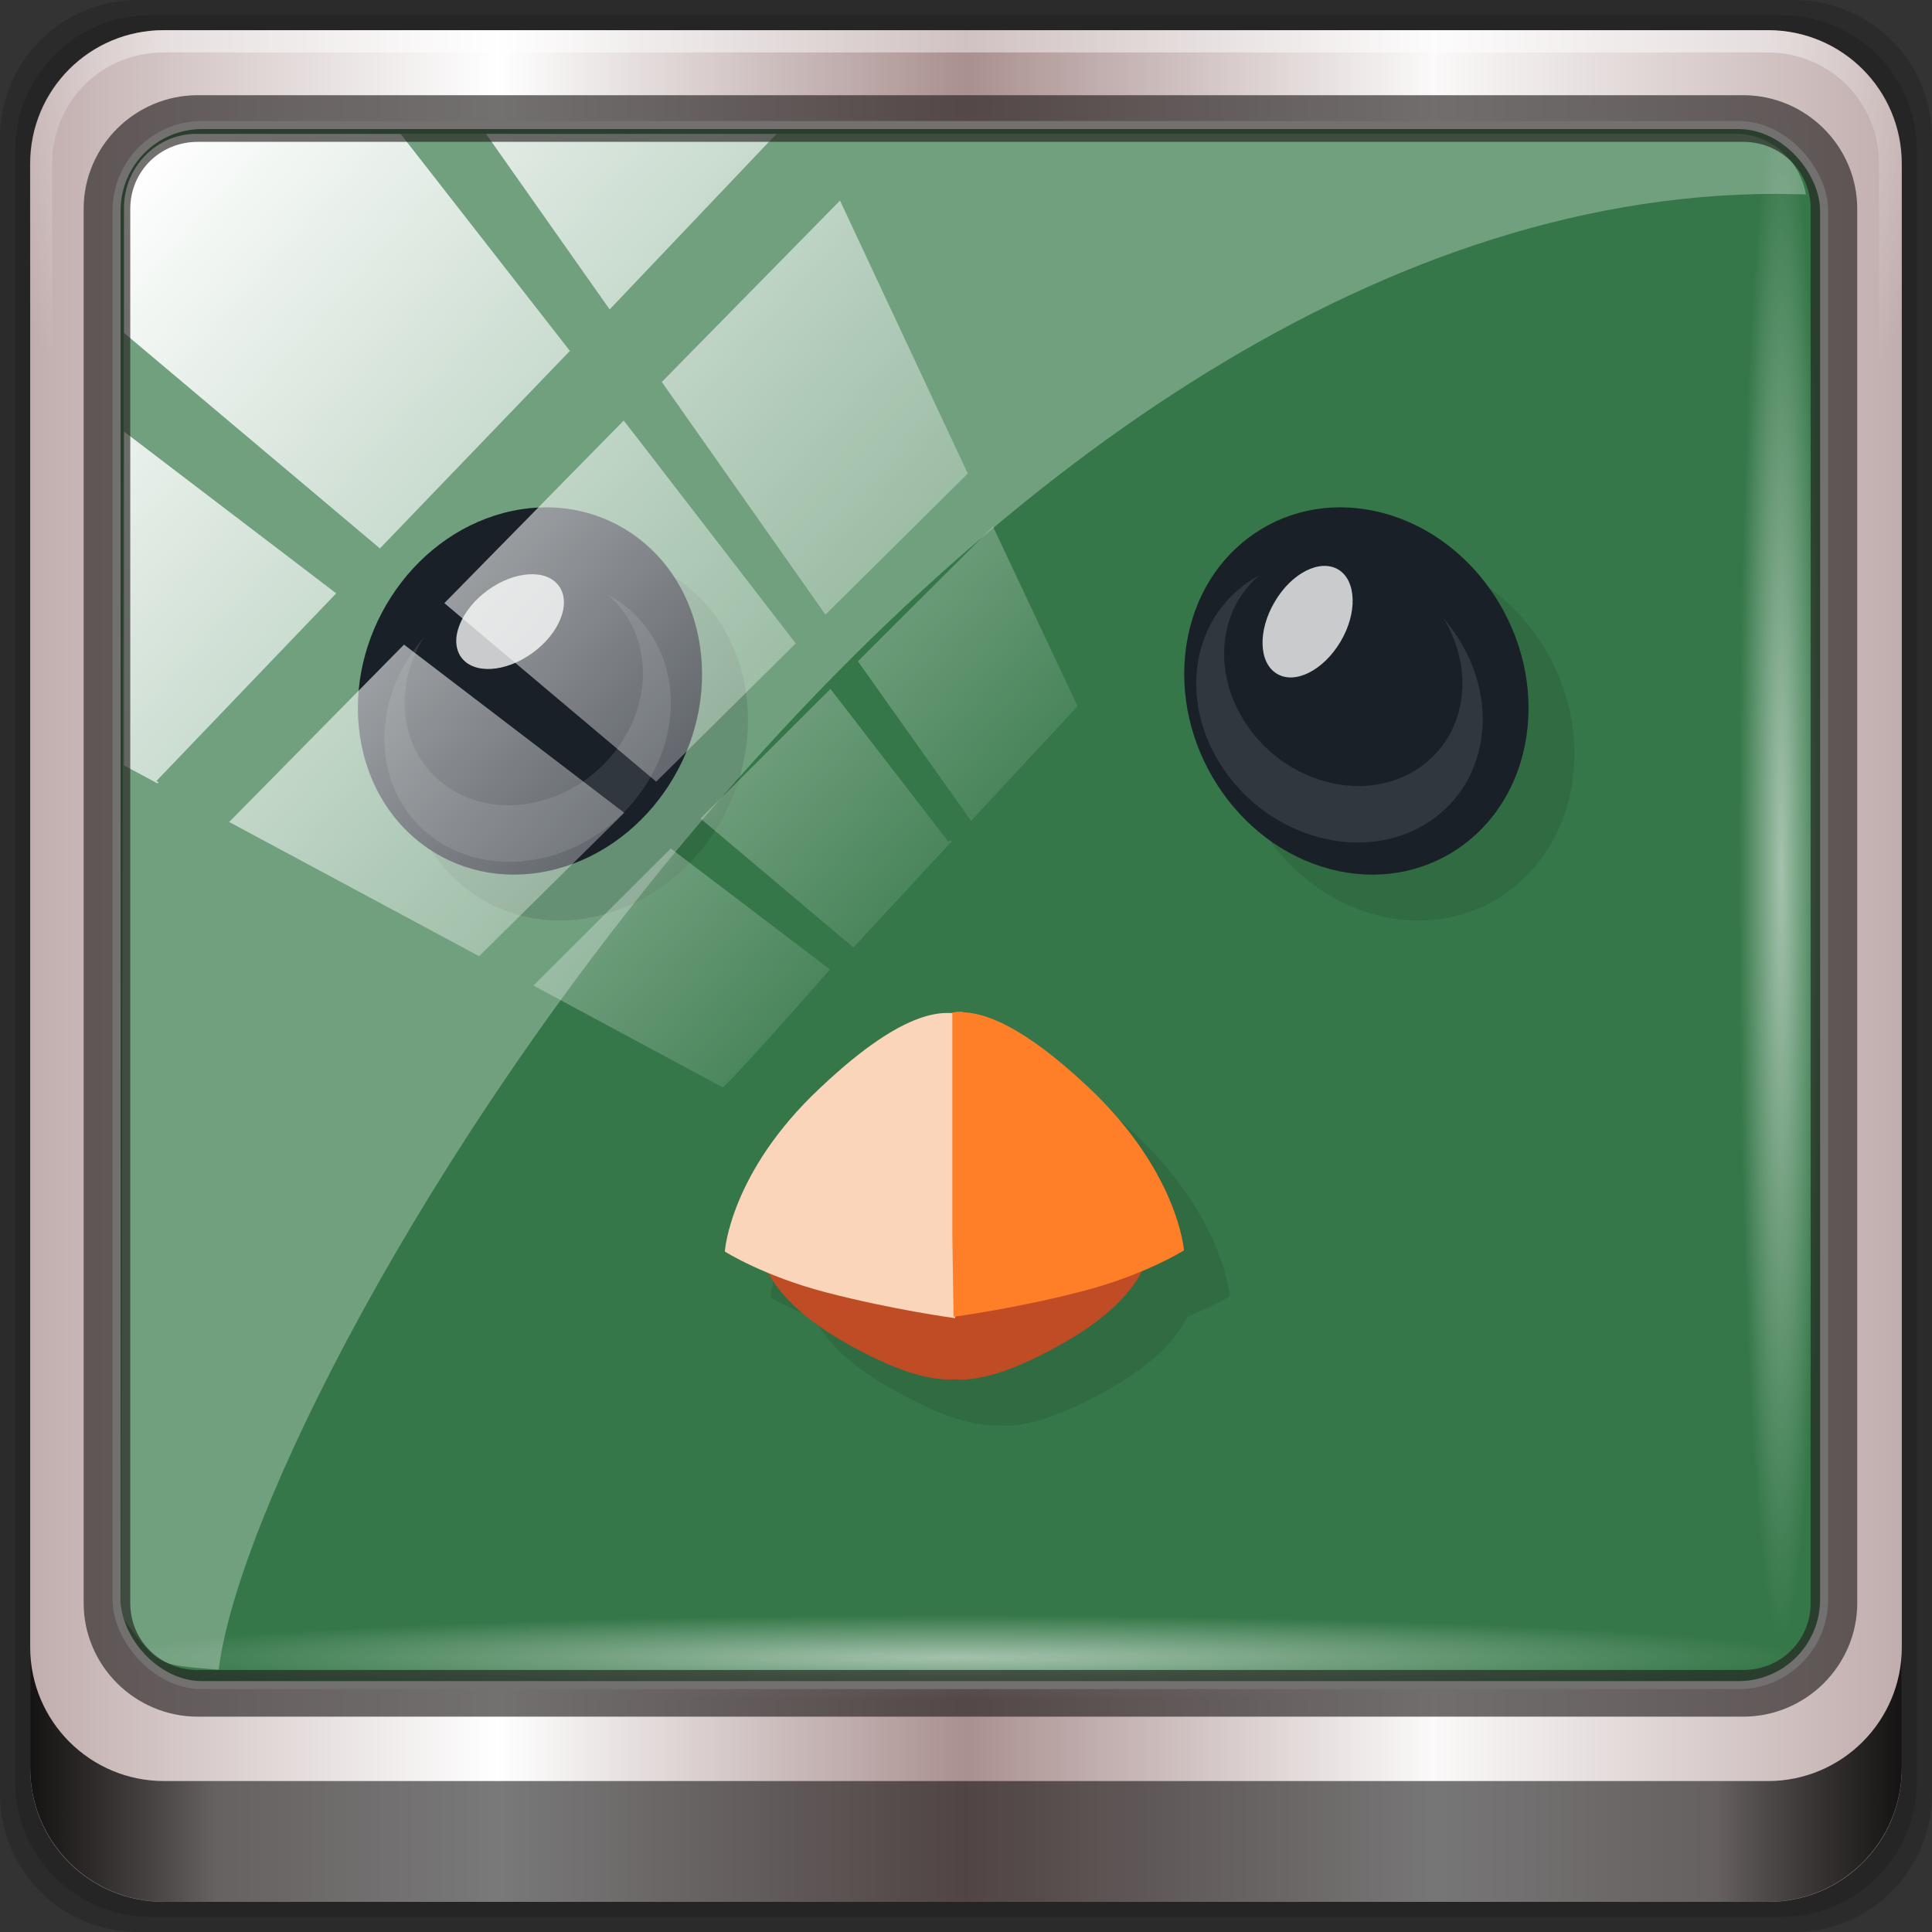 <?xml version="1.0" encoding="UTF-8" standalone="no"?>
<svg
   xmlns:dc="http://purl.org/dc/elements/1.1/"
   xmlns:cc="http://creativecommons.org/ns#"
   xmlns:rdf="http://www.w3.org/1999/02/22-rdf-syntax-ns#"
   xmlns:svg="http://www.w3.org/2000/svg"
   xmlns="http://www.w3.org/2000/svg"
   xmlns:xlink="http://www.w3.org/1999/xlink"
   xmlns:sodipodi="http://sodipodi.sourceforge.net/DTD/sodipodi-0.dtd"
   xmlns:inkscape="http://www.inkscape.org/namespaces/inkscape"
   viewBox="0 0 96 96"
   version="1.1"
   id="svg65"
   sodipodi:docname="budgie.svg"
   width="96"
   height="96"
   inkscape:version="0.92.0 r15299">
  <rect x="0" y="0" width="96" height="96" fill="#333333" stroke="none"/>
  <title
     id="title4101">Part of Lila HD icon Theme</title>
  <sodipodi:namedview
     pagecolor="#ffffff"
     bordercolor="#666666"
     borderopacity="1"
     objecttolerance="10"
     gridtolerance="10"
     guidetolerance="10"
     inkscape:pageopacity="0"
     inkscape:pageshadow="2"
     inkscape:window-width="1280"
     inkscape:window-height="972"
     id="namedview67"
     showgrid="false"
     inkscape:zoom="3.4766083"
     inkscape:cx="24"
     inkscape:cy="21.966102"
     inkscape:window-x="0"
     inkscape:window-y="26"
     inkscape:window-maximized="1"
     inkscape:current-layer="g3950" />
  <defs
     id="defs7">
    <linearGradient
       id="linearGradient3764"
       x1="1"
       x2="47"
       gradientUnits="userSpaceOnUse"
       gradientTransform="rotate(-90,24,24)">
      <stop
         style="stop-color:#64a7a8;stop-opacity:1"
         id="stop2" />
      <stop
         offset="1"
         style="stop-color:#70afaf;stop-opacity:1"
         id="stop4" />
    </linearGradient>
    <linearGradient
       gradientTransform="rotate(-90,24,24)"
       gradientUnits="userSpaceOnUse"
       x2="47"
       x1="1"
       id="linearGradient3764-3">
      <stop
         id="stop7"
         style="stop-color:#505050;stop-opacity:1" />
      <stop
         id="stop9"
         style="stop-color:#5a5a5a;stop-opacity:1"
         offset="1" />
    </linearGradient>
    <radialGradient
       gradientTransform="translate(-56.339,76.678)"
       gradientUnits="userSpaceOnUse"
       r="8"
       cy="23"
       cx="31"
       id="radialGradient4187">
      <stop
         id="stop12"
         style="stop-color:#e36b5d;stop-opacity:1" />
      <stop
         id="stop14"
         style="stop-color:#e05b4c;stop-opacity:1"
         offset="1" />
    </radialGradient>
    <radialGradient
       gradientTransform="translate(-56.339,76.678)"
       gradientUnits="userSpaceOnUse"
       r="8"
       cy="29"
       cx="22"
       id="radialGradient4195">
      <stop
         id="stop17"
         style="stop-color:#7070d0;stop-opacity:1" />
      <stop
         id="stop19"
         style="stop-color:#6161cb;stop-opacity:1"
         offset="1" />
    </radialGradient>
    <radialGradient
       gradientTransform="translate(-56.339,76.678)"
       gradientUnits="userSpaceOnUse"
       r="8"
       cy="19"
       cx="20"
       id="radialGradient4203">
      <stop
         id="stop22"
         style="stop-color:#32e647;stop-opacity:1" />
      <stop
         id="stop24"
         style="stop-color:#20e437;stop-opacity:1"
         offset="1" />
    </radialGradient>
    <linearGradient
       y2="47"
       x2="90"
       y1="47"
       x1="6"
       gradientTransform="matrix(1.107,0,0,1.107,2.901,-18.701)"
       gradientUnits="userSpaceOnUse"
       id="linearGradient4071"
       xlink:href="#linearGradient6139-0"
       inkscape:collect="always" />
    <linearGradient
       id="linearGradient6139-0">
      <stop
         style="stop-color:#c1adad;stop-opacity:1;"
         offset="0"
         id="stop6141-2" />
      <stop
         id="stop6151-0"
         offset="0.25"
         style="stop-color:#ffffff;stop-opacity:1;" />
      <stop
         id="stop6147-1"
         offset="0.5"
         style="stop-color:#aa9090;stop-opacity:1;" />
      <stop
         style="stop-color:#fbf9f9;stop-opacity:1;"
         offset="0.75"
         id="stop6149-4" />
      <stop
         style="stop-color:#c1adad;stop-opacity:1;"
         offset="1"
         id="stop6143-4" />
    </linearGradient>
    <linearGradient
       id="linearGradient556">
      <stop
         offset="0"
         style="stop-color:#ffffff;stop-opacity:1"
         id="stop557" />
      <stop
         offset="1"
         style="stop-color:#d2d2d2;stop-opacity:1;"
         id="stop558" />
    </linearGradient>
    <radialGradient
       inkscape:collect="always"
       xlink:href="#linearGradient4091-0-3-0-7"
       id="radialGradient7430-4"
       gradientUnits="userSpaceOnUse"
       gradientTransform="matrix(-1.072,0,0,-0.875,199.464,-19.126)"
       cx="48"
       cy="-27"
       fx="48"
       fy="-27"
       r="42" />
    <linearGradient
       id="linearGradient4091-0-3-0-7">
      <stop
         id="stop4093-3-6-4-2"
         offset="0"
         style="stop-color:#ffffff;stop-opacity:1;" />
      <stop
         style="stop-color:#ffffff;stop-opacity:1;"
         offset="0.8"
         id="stop4099-6-1-8-3" />
      <stop
         id="stop4095-1-0-7-9"
         offset="1"
         style="stop-color:#ffffff;stop-opacity:0;" />
    </linearGradient>
    <linearGradient
       gradientUnits="userSpaceOnUse"
       y2="88.172"
       x2="94.5"
       y1="88.172"
       x1="1.5"
       id="linearGradient4129"
       xlink:href="#linearGradient3832-0-6-1-1"
       inkscape:collect="always"
       gradientTransform="translate(8.044,-14.666)" />
    <linearGradient
       id="linearGradient3832-0-6-1-1">
      <stop
         id="stop3834-6-3-7-1"
         offset="0"
         style="stop-color:#000000;stop-opacity:1;" />
      <stop
         style="stop-color:#000000;stop-opacity:0.588;"
         offset="0.1"
         id="stop3872-2-4" />
      <stop
         id="stop3844-6-2-7-6"
         offset="0.9"
         style="stop-color:#000000;stop-opacity:0.588;" />
      <stop
         id="stop3836-5-0-2-9"
         offset="1"
         style="stop-color:#000000;stop-opacity:1;" />
    </linearGradient>
    <radialGradient
       inkscape:collect="always"
       xlink:href="#linearGradient3737"
       id="radialGradient7462-1"
       gradientUnits="userSpaceOnUse"
       gradientTransform="matrix(0.975,0,0,0.049,41.943,65.501)"
       cx="13.948"
       cy="44.893"
       fx="13.948"
       fy="44.893"
       r="43.199" />
    <linearGradient
       id="linearGradient3737">
      <stop
         id="stop3739"
         style="stop-color:#ffffff;stop-opacity:1"
         offset="0" />
      <stop
         id="stop3741"
         style="stop-color:#ffffff;stop-opacity:0"
         offset="1" />
    </linearGradient>
    <radialGradient
       inkscape:collect="always"
       xlink:href="#linearGradient3737"
       id="radialGradient7464-8"
       gradientUnits="userSpaceOnUse"
       gradientTransform="matrix(0.888,0,0,0.049,16.069,-98.752)"
       cx="13.948"
       cy="44.893"
       fx="13.948"
       fy="44.893"
       r="43.199" />
    <linearGradient
       y2="7.017"
       x2="45.448"
       y1="92.54"
       x1="45.448"
       gradientTransform="scale(1.006,0.994)"
       gradientUnits="userSpaceOnUse"
       id="linearGradient4740"
       xlink:href="#ButtonShadow"
       inkscape:collect="always" />
    <linearGradient
       x1="45.448"
       y1="92.54"
       x2="45.448"
       y2="7.017"
       id="ButtonShadow"
       gradientUnits="userSpaceOnUse"
       gradientTransform="scale(1.006,0.994)">
      <stop
         id="stop3750"
         style="stop-color:#000000;stop-opacity:1"
         offset="0" />
      <stop
         id="stop3752"
         style="stop-color:#000000;stop-opacity:0.588"
         offset="1" />
    </linearGradient>
    <filter
       style="color-interpolation-filters:sRGB"
       id="filter3174-3-13">
      <feGaussianBlur
         stdDeviation="1.71"
         id="feGaussianBlur3176-6-1" />
    </filter>
    <linearGradient
       y2="14.514"
       x2="50.528"
       y1="-28.642"
       x1="2.771"
       gradientUnits="userSpaceOnUse"
       id="linearGradient4767"
       xlink:href="#linearGradient3737"
       inkscape:collect="always" />
    <clipPath
       id="clipPath4156-4-2"
       clipPathUnits="userSpaceOnUse">
      <path
         inkscape:connector-curvature="0"
         id="path4158-0-4"
         d="m 27.046,-55.695 -14.214,13.321 h 0.061 l 15.653,21.771 10.231,-10.546 C 38.562,-32.302 27.468,-54.819 27.046,-55.695 Z M 9.647,-39.383 -5.241,-25.321 15.988,-7.806 26.372,-18.383 Z m 31.491,12.951 -9.741,9.714 8.945,12.458 7.781,-7.555 z m -49.84,4.379 -13.754,12.982 26.283,13.846 0.061,-0.062 -0.123,-0.062 L 13.599,-5.401 -8.702,-22.053 Z m 38.015,7.401 -9.803,9.775 11.579,9.559 7.628,-7.401 -8.669,-11.009 z m 20.187,5.674 -7.383,7.216 6.188,8.542 5.82,-6.137 z m -32.195,6.322 -9.557,9.498 13.662,7.185 7.934,-7.678 z m 23.312,2.374 -7.107,6.938 8.363,6.907 5.361,-5.674 -0.061,-0.092 -0.092,0.123 -6.464,-8.203 z m -8.73,8.542 -7.505,7.339 10.354,5.458 c 1.397,-1.321 5.675,-6.123 5.851,-6.322 z"
         style="opacity:0.6;fill:#ffffff;fill-opacity:1;stroke:none" />
    </clipPath>
    <filter
       style="color-interpolation-filters:sRGB"
       id="filter3174-53">
      <feGaussianBlur
         stdDeviation="1.71"
         id="feGaussianBlur3176-1" />
    </filter>
    <filter
       style="color-interpolation-filters:sRGB"
       id="filter3174">
      <feGaussianBlur
         id="feGaussianBlur3176"
         stdDeviation="1.71" />
    </filter>
    <radialGradient
       gradientTransform="translate(-56.339,76.678)"
       gradientUnits="userSpaceOnUse"
       r="8"
       cy="19"
       cx="20"
       id="radialGradient4203-3">
      <stop
         id="stop22-6"
         style="stop-color:#32e647;stop-opacity:1" />
      <stop
         id="stop24-7"
         style="stop-color:#20e437;stop-opacity:1"
         offset="1" />
    </radialGradient>
    <radialGradient
       gradientTransform="translate(-56.339,76.678)"
       gradientUnits="userSpaceOnUse"
       r="8"
       cy="23"
       cx="31"
       id="radialGradient4187-5">
      <stop
         id="stop12-3"
         style="stop-color:#e36b5d;stop-opacity:1" />
      <stop
         id="stop14-5"
         style="stop-color:#e05b4c;stop-opacity:1"
         offset="1" />
    </radialGradient>
    <radialGradient
       gradientTransform="translate(-56.339,76.678)"
       gradientUnits="userSpaceOnUse"
       r="8"
       cy="29"
       cx="22"
       id="radialGradient4195-6">
      <stop
         id="stop17-2"
         style="stop-color:#7070d0;stop-opacity:1" />
      <stop
         id="stop19-9"
         style="stop-color:#6161cb;stop-opacity:1"
         offset="1" />
    </radialGradient>
    <linearGradient
       inkscape:collect="always"
       xlink:href="#ButtonShadow"
       id="linearGradient4097"
       gradientUnits="userSpaceOnUse"
       gradientTransform="scale(1.006,0.994)"
       x1="45.448"
       y1="92.54"
       x2="45.448"
       y2="7.017" />
    <linearGradient
       inkscape:collect="always"
       xlink:href="#ButtonShadow"
       id="linearGradient4099"
       gradientUnits="userSpaceOnUse"
       gradientTransform="scale(1.006,0.994)"
       x1="45.448"
       y1="92.54"
       x2="45.448"
       y2="7.017" />
  </defs>
  <g
     id="g4095">
    <g
       transform="translate(0,-6)"
       id="g4704">
      <g
         id="g6902">
        <g
           id="layer1-2"
           inkscape:label="Layer 1"
           transform="translate(-1e-6,32)">
          <g
             id="g7390-7"
             transform="translate(-8.044,-17.334)">
            <g
               id="g4615-6"
               transform="translate(251.288,-104.897)">
              <g
                 style="display:none"
                 id="layer2-8-6">
                <rect
                   style="opacity:0.9;fill:url(#linearGradient4097);fill-opacity:1;fill-rule:nonzero;stroke:none;filter:url(#filter3174-3-13)"
                   id="rect3745-9-2"
                   y="7"
                   x="5"
                   ry="6"
                   rx="6"
                   height="85"
                   width="86" />
              </g>
            </g>
            <g
               transform="translate(0,6)"
               id="g3950">
              <path
                 style="display:inline;opacity:0.15;fill:#000000;fill-opacity:1;fill-rule:nonzero;stroke:none"
                 d="M 97.187,-14.666 H 14.901 c -3.799,0 -6.857,3.058 -6.857,6.857 V 74.477 c 0,3.799 3.058,6.857 6.857,6.857 h 82.286 c 3.799,0 6.857,-3.058 6.857,-6.857 V -7.808 c 0,-3.799 -3.058,-6.857 -6.857,-6.857 z"
                 id="path3288-3"
                 inkscape:connector-curvature="0" />
              <path
                 inkscape:connector-curvature="0"
                 id="path4085-3"
                 d="M 96.544,-13.916 H 15.544 c -3.739,0 -6.75,3.01 -6.75,6.75 V 73.834 c 0,3.74 3.011,6.75 6.75,6.75 h 81 c 3.74,0 6.75,-3.01 6.75,-6.75 V -7.166 c 0,-3.739 -3.01,-6.75 -6.75,-6.75 z"
                 style="display:inline;opacity:0.15;fill:#000000;fill-opacity:1;fill-rule:nonzero;stroke:none" />
              <path
                 style="display:inline;fill:url(#linearGradient4071);fill-opacity:1;fill-rule:nonzero;stroke:none"
                 d="M 95.901,-13.166 H 16.187 c -3.68,0 -6.643,2.963 -6.643,6.643 V 73.192 c 0,3.68 2.963,6.643 6.643,6.643 h 79.714 c 3.68,0 6.643,-2.963 6.643,-6.643 V -6.523 c 0,-3.68 -2.963,-6.643 -6.643,-6.643 z"
                 id="rect4251-1-75"
                 inkscape:connector-curvature="0" />
              <rect
                 transform="translate(8.044,-14.666)"
                 ry="4.25"
                 y="6.213"
                 x="5.793"
                 height="77.52"
                 width="84.846"
                 id="rect4301-6"
                 style="fill:#357748;fill-opacity:1;stroke:#ffffff;stroke-width:0.4;stroke-linecap:round;stroke-linejoin:round;stroke-miterlimit:4;stroke-dasharray:none;stroke-dashoffset:0;stroke-opacity:1" />
              <g
                 id="g3272-1"
                 transform="matrix(1.107,0,0,1.107,-107.813,-18.148)">
                <path
                   inkscape:connector-curvature="0"
                   id="path4236-5-3"
                   d="m 112,4.5 c -3.324,0 -6,2.676 -6,6 v 15 h 1 v -15 c 0,-2.787 2.213,-5 5,-5 h 72 c 2.787,0 5,2.213 5,5 v 15 h 1 v -15 c 0,-3.324 -2.676,-6 -6,-6 z"
                   style="display:inline;opacity:0.45;fill:url(#radialGradient7430-4);fill-opacity:1;fill-rule:nonzero;stroke:none" />
              </g>
              <path
                 inkscape:connector-curvature="0"
                 style="display:inline;opacity:0.891;fill:url(#linearGradient4129);fill-opacity:1;fill-rule:nonzero;stroke:none"
                 d="m 9.544,67.178 v 6 c 0,3.68 2.976,6.656 6.656,6.656 h 79.688 c 3.68,0 6.656,-2.976 6.656,-6.656 v -6 c 0,3.68 -2.976,6.656 -6.656,6.656 h -79.688 c -3.68,0 -6.656,-2.976 -6.656,-6.656 z"
                 id="path4118-34" />
              <rect
                 style="opacity:0.55;fill:url(#radialGradient7462-1);fill-opacity:1;stroke:none"
                 id="rect4131-2"
                 width="84.25"
                 height="4.25"
                 x="13.419"
                 y="65.584"
                 rx="0"
                 ry="4.25" />
              <rect
                 ry="4.25"
                 rx="0"
                 y="-98.669"
                 x="-9.916"
                 height="4.25"
                 width="76.75"
                 id="rect4141-66"
                 style="opacity:0.55;fill:url(#radialGradient7464-8);fill-opacity:1;stroke:none"
                 transform="rotate(90)" />
              <path
                 sodipodi:nodetypes="ssccscss"
                 style="opacity:0.3;fill:#ffffff;fill-opacity:1;stroke:none"
                 d="m 17.816,-8.022 c -1.993,0 -3.604,1.649 -3.609,3.684 L 14.059,65.624 c 1.914,2.521 1.665,2.411 4.852,2.679 1.804,-14.861 36.499,-73.336 77.418,-73.336 0.488,0 0.963,0.02 1.449,0.029 -0.303,-1.718 -1.751,-3.017 -3.524,-3.017 z"
                 id="rect4190-1"
                 inkscape:connector-curvature="0" />
              <g
                 transform="matrix(2.281,0,0,2.281,0.726,-121.758)"
                 id="g4123">
                <g
                   transform="translate(0,48)"
                   id="g35">
                  <g
                     id="g33">
                    <g
                       id="g31"
                       transform="translate(1,1)">
                      <g
                         id="g29"
                         style="opacity:0.1">
                        <!-- color: #70afaf -->
                        <g
                           id="g27">
                          <path
                             inkscape:connector-curvature="0"
                             id="path21"
                             transform="translate(-1,-1)"
                             d="m 25.18,21.988 c -0.093,-0.004 -0.167,0.001 -0.23,0.018 v 0.021 c -0.421,-0.035 -1.228,0.057 -2.887,1.629 -1.949,1.828 -2.066,3.543 -2.066,3.543 l 0.002,0.016 c 0,0 0.367,0.218 0.959,0.465 0.175,0.345 0.569,0.883 1.582,1.473 1.43,0.832 2.125,0.864 2.469,0.844 h 0.004 c 0.043,0.004 0.086,0.008 0.141,0.008 0.387,-0.008 1.077,-0.133 2.307,-0.848 1.058,-0.616 1.445,-1.178 1.607,-1.518 0.573,-0.241 0.93,-0.451 0.93,-0.451 0,0 -0.117,-1.695 -2.07,-3.543 C 26.463,22.262 25.639,22.016 25.178,22 l 0.004,-0.012 z" />
                          <path
                             inkscape:connector-curvature="0"
                             id="path23"
                             style="fill:#000000;fill-opacity:1;fill-rule:evenodd;stroke:none"
                             d="m 11.05,14.988 c 0.32,2.141 2.238,3.434 4.285,2.891 2.047,-0.543 3.445,-2.719 3.121,-4.863 -0.32,-2.141 -2.238,-3.434 -4.281,-2.891 -2.047,0.543 -3.445,2.723 -3.125,4.863 m 0,0" />
                          <path
                             inkscape:connector-curvature="0"
                             id="path25"
                             style="fill:#000000;fill-opacity:1;fill-rule:evenodd;stroke:none"
                             d="m 36.461,14.988 c -0.32,2.141 -2.242,3.434 -4.285,2.891 -2.047,-0.543 -3.445,-2.719 -3.125,-4.863 0.32,-2.141 2.238,-3.434 4.285,-2.891 2.047,0.543 3.445,2.723 3.125,4.863 m 0,0" />
                        </g>
                      </g>
                    </g>
                  </g>
                </g>
                <g
                   id="g59"
                   transform="translate(-3.9348121e-4,48)">
                  <g
                     id="g57">
                    <!-- color: #70afaf -->
                    <g
                       id="g55">
                      <path
                         inkscape:connector-curvature="0"
                         id="path37"
                         style="fill:#c04c25;fill-opacity:1;fill-rule:nonzero;stroke:none"
                         d="m 24.02,25.57 c 0.086,0.008 1.148,0.098 2.332,0.289 1.137,0.18 1.848,0.457 1.848,0.457 0,0 -0.102,0.887 -1.738,1.84 -1.23,0.715 -1.918,0.84 -2.305,0.848 -0.055,0 -0.098,-0.004 -0.141,-0.008 0,0 -0.004,0 -0.004,0 -0.344,0.02 -1.039,-0.012 -2.469,-0.844 -1.637,-0.953 -1.734,-1.84 -1.734,-1.84 0,0 0.707,-0.277 1.844,-0.457 1.184,-0.188 2.246,-0.281 2.332,-0.285 v -0.004 c 0,0 0.016,0 0.016,0 0,0 0.016,0 0.016,0 m 0.004,0.004" />
                      <path
                         inkscape:connector-curvature="0"
                         id="path39"
                         style="fill:#fad5b9;fill-opacity:1;fill-rule:nonzero;stroke:none"
                         d="m 19,26.2 c 0,0 0.117,-1.715 2.066,-3.543 1.949,-1.848 2.758,-1.66 3.098,-1.613 0.34,0.047 -0.082,2.332 -0.082,2.332 l -0.066,4.289 c 0,0 -1.344,-0.18 -2.816,-0.563 -1.352,-0.352 -2.199,-0.887 -2.199,-0.887 m 0,-0.016" />
                      <path
                         inkscape:connector-curvature="0"
                         id="path41"
                         style="fill:#ff7f28;fill-opacity:1;fill-rule:nonzero;stroke:none"
                         d="m 24.18,21 c 0.461,0.016 1.285,0.262 2.75,1.645 1.953,1.848 2.07,3.543 2.07,3.543 0,0 -0.848,0.535 -2.203,0.887 -1.469,0.383 -2.816,0.559 -2.816,0.559 l -0.027,-1.789 v -4.84 c 0.063,-0.008 0.137,-0.02 0.23,-0.016 m -0.004,0.012" />
                      <path
                         inkscape:connector-curvature="0"
                         id="path43"
                         style="fill:#192028;fill-opacity:1;fill-rule:evenodd;stroke:none"
                         d="m 11.05,14.988 c 0.32,2.141 2.238,3.434 4.285,2.891 2.047,-0.543 3.445,-2.719 3.121,-4.863 -0.32,-2.141 -2.238,-3.434 -4.281,-2.891 -2.047,0.543 -3.445,2.723 -3.125,4.863 m 0,0" />
                      <path
                         inkscape:connector-curvature="0"
                         id="path45"
                         style="fill:#ffffff;fill-opacity:0.765;fill-rule:evenodd;stroke:none"
                         d="m 14.805,13.176 c -0.59,0.426 -1.281,0.465 -1.551,0.09 -0.27,-0.379 -0.008,-1.031 0.582,-1.461 0.59,-0.426 1.285,-0.465 1.551,-0.086 0.27,0.379 0.008,1.031 -0.582,1.457 m 0,0" />
                      <path
                         inkscape:connector-curvature="0"
                         id="path47"
                         style="fill:#ffffff;fill-opacity:0.102;fill-rule:evenodd;stroke:none"
                         d="m 12.434,12.844 c -0.324,0.531 -0.477,1.16 -0.383,1.773 0.203,1.363 1.52,2.16 2.938,1.781 1.422,-0.375 2.402,-1.785 2.199,-3.145 -0.086,-0.559 -0.352,-1.023 -0.738,-1.348 0.699,0.375 1.211,1.055 1.34,1.926 0.246,1.637 -0.938,3.328 -2.645,3.781 -1.703,0.453 -3.285,-0.504 -3.531,-2.141 -0.141,-0.941 0.191,-1.898 0.82,-2.629 m 0,0" />
                      <path
                         inkscape:connector-curvature="0"
                         id="path49"
                         style="fill:#192028;fill-opacity:1;fill-rule:evenodd;stroke:none"
                         d="m 36.461,14.988 c -0.32,2.141 -2.242,3.434 -4.285,2.891 -2.047,-0.543 -3.445,-2.719 -3.125,-4.863 0.32,-2.141 2.238,-3.434 4.285,-2.891 2.047,0.543 3.445,2.723 3.125,4.863 m 0,0" />
                      <path
                         inkscape:connector-curvature="0"
                         id="path51"
                         style="fill:#ffffff;fill-opacity:0.765;fill-rule:evenodd;stroke:none"
                         d="m 30.977,12.06 c 0.367,-0.629 0.988,-0.941 1.387,-0.703 0.395,0.242 0.418,0.945 0.047,1.57 -0.371,0.625 -0.992,0.941 -1.387,0.699 -0.398,-0.238 -0.418,-0.941 -0.047,-1.566 m 0,0" />
                      <path
                         inkscape:connector-curvature="0"
                         id="path53"
                         style="fill:#ffffff;fill-opacity:0.102;fill-rule:evenodd;stroke:none"
                         d="m 34.656,12.422 c 0.324,0.535 0.477,1.16 0.383,1.777 -0.203,1.359 -1.52,2.156 -2.938,1.781 -1.422,-0.379 -2.402,-1.785 -2.199,-3.148 0.082,-0.555 0.352,-1.02 0.738,-1.348 -0.703,0.379 -1.211,1.059 -1.34,1.926 -0.246,1.637 0.938,3.328 2.645,3.781 1.703,0.453 3.285,-0.504 3.531,-2.141 0.141,-0.938 -0.191,-1.898 -0.82,-2.629 m 0,0" />
                    </g>
                  </g>
                </g>
              </g>
              <rect
                 transform="matrix(0.909,0,0,0.928,12.389,19.829)"
                 style="fill:url(#linearGradient4767);fill-opacity:1;stroke:none"
                 id="rect4146-52"
                 width="92"
                 height="92"
                 x="2"
                 y="-30"
                 rx="3.957"
                 ry="3.957"
                 clip-path="url(#clipPath4156-4-2)" />
              <path
                 inkscape:connector-curvature="0"
                 id="path4989-2"
                 d="m 17.869,-9.936 c -3.117,0 -5.668,2.54 -5.668,5.646 V 64.988 c 0,3.106 2.551,5.646 5.668,5.646 h 76.792 c 3.117,0 5.668,-2.54 5.668,-5.646 V -4.29 c 0,-3.106 -2.551,-5.646 -5.668,-5.646 z m 0,2.319 h 76.792 c 1.888,0 3.352,1.48 3.352,3.327 V 64.988 c 0,1.846 -1.464,3.327 -3.352,3.327 H 17.869 c -1.888,0 -3.352,-1.48 -3.352,-3.327 V -4.29 c 0,-1.846 1.464,-3.327 3.352,-3.327 z"
                 style="color:#000000;font-style:normal;font-variant:normal;font-weight:normal;font-stretch:normal;font-size:medium;line-height:normal;font-family:Sans;-inkscape-font-specification:Sans;text-indent:0;text-align:start;text-decoration:none;text-decoration-line:none;letter-spacing:normal;word-spacing:normal;text-transform:none;writing-mode:lr-tb;direction:ltr;baseline-shift:baseline;text-anchor:start;display:inline;overflow:visible;visibility:visible;fill:#241f1f;fill-opacity:0.633;stroke:none;stroke-width:2.376;marker:none;enable-background:accumulate" />
            </g>
          </g>
        </g>
        <g
           style="display:none"
           id="layer2-0">
          <rect
             style="opacity:0.9;fill:url(#linearGradient4099);fill-opacity:1;fill-rule:nonzero;stroke:none;filter:url(#filter3174-53)"
             id="rect3745-1"
             y="7"
             x="5"
             ry="6"
             rx="6"
             height="85"
             width="86" />
        </g>
        <g
           id="layer5-1" />
      </g>
      <g
         id="layer2"
         style="display:none">
        <rect
           width="86"
           height="85"
           rx="6"
           ry="6"
           x="5"
           y="7"
           id="rect3745"
           style="opacity:0.9;fill:url(#linearGradient4740);fill-opacity:1;fill-rule:nonzero;stroke:none;filter:url(#filter3174)" />
      </g>
      <g
         id="layer1"
         transform="translate(-175.322,97.627)" />
    </g>
    <g
       transform="translate(0,42)"
       id="g38">
      <g
         id="g40">
        <!-- color: #eeeeee -->
      </g>
    </g>
  </g>
</svg>
